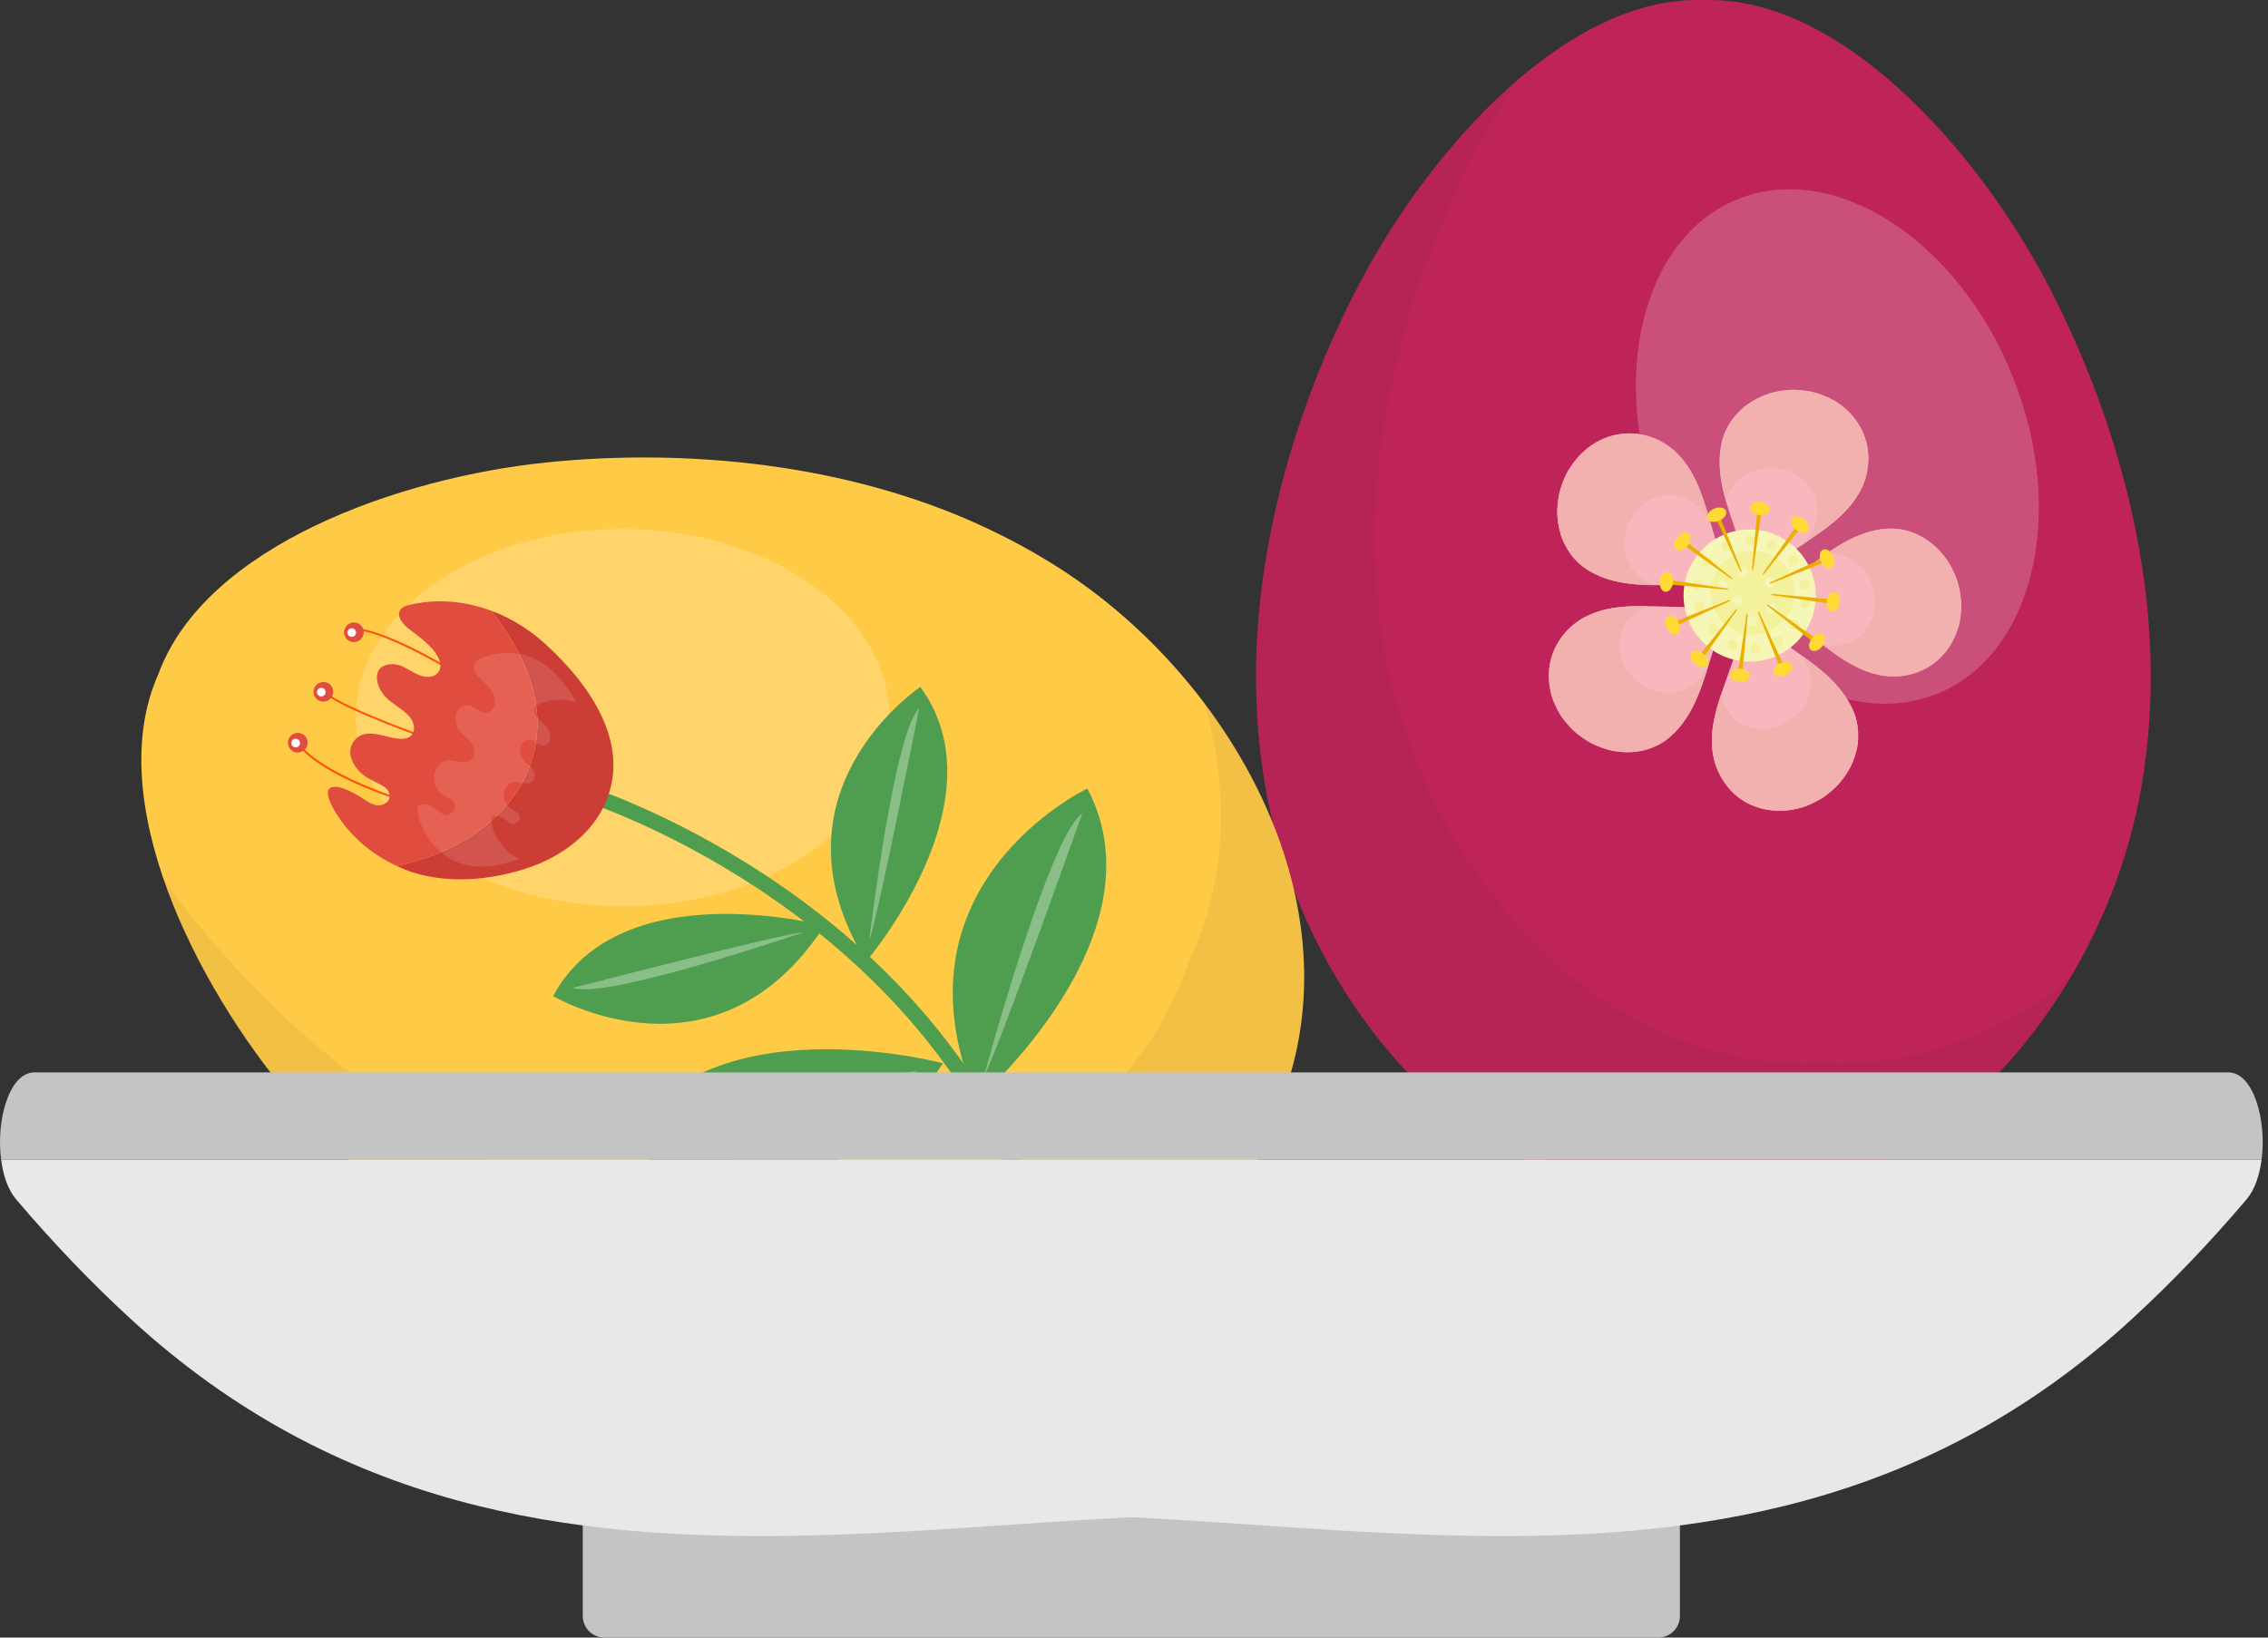 <svg width="54" height="39" viewBox="0 0 54 39" fill="none" xmlns="http://www.w3.org/2000/svg">
<rect x="0" y="0" width="54" height="39" fill="#333333" stroke="none"/>
<path d="M32.408 6.675C34.046 3.58 37.288 -0.111 40.556 0.003C43.824 -0.111 47.066 3.58 48.704 6.675C50.303 9.695 51.338 13.317 51.196 16.746C51.153 17.772 51.017 18.8 50.757 19.795C49.572 24.334 45.749 28.778 40.706 28.587C40.656 28.585 40.606 28.581 40.556 28.578C40.506 28.581 40.457 28.585 40.407 28.587C35.363 28.778 31.54 24.334 30.355 19.795C30.095 18.8 29.959 17.772 29.917 16.746C29.774 13.317 30.809 9.695 32.408 6.675Z" fill="#BE235A"/>
<g opacity="0.06">
<path d="M32.408 6.675C33.273 5.041 34.586 3.241 36.113 1.922C35.785 2.417 35.49 2.915 35.235 3.398C33.636 6.418 32.601 10.04 32.744 13.469C32.786 14.495 32.922 15.523 33.182 16.517C34.367 21.057 38.19 25.5 43.234 25.31C43.284 25.308 43.333 25.304 43.383 25.301C43.433 25.304 43.482 25.308 43.532 25.31C45.709 25.392 47.657 24.611 49.264 23.332C47.437 26.381 44.399 28.727 40.706 28.587C40.656 28.585 40.606 28.581 40.556 28.578C40.506 28.581 40.457 28.585 40.407 28.587C35.363 28.778 31.54 24.335 30.355 19.795C30.096 18.8 29.959 17.773 29.917 16.746C29.775 13.317 30.809 9.695 32.408 6.675Z" fill="#1D1D1B"/>
</g>
<g opacity="0.2">
<path d="M39.577 12.31C40.886 15.563 43.814 17.45 46.117 16.525C48.42 15.599 49.226 12.211 47.917 8.958C46.609 5.705 43.681 3.818 41.378 4.743C39.075 5.669 38.269 9.056 39.577 12.31Z" fill="white"/>
</g>
<path d="M6.899 26.113C4.643 23.433 2.437 19.045 3.768 16.06C4.889 12.989 9.528 11.37 13.013 11.013C16.414 10.665 20.16 11.065 23.287 12.483C24.223 12.908 25.125 13.42 25.95 14.034C29.716 16.834 32.402 22.043 30.333 26.645C30.312 26.691 30.29 26.735 30.268 26.78C30.253 26.828 30.238 26.875 30.221 26.922C28.505 31.667 22.95 33.542 18.296 32.937C17.276 32.804 16.272 32.545 15.304 32.199C12.071 31.044 9.1 28.727 6.899 26.113Z" fill="#FFCA46"/>
<g opacity="0.06">
<path d="M6.9 26.113C5.708 24.698 4.532 22.806 3.881 20.897C4.218 21.386 4.569 21.846 4.921 22.264C7.122 24.878 10.092 27.196 13.325 28.35C14.293 28.696 15.297 28.955 16.317 29.088C20.972 29.694 26.527 27.819 28.242 23.073C28.259 23.027 28.274 22.979 28.29 22.932C28.311 22.887 28.334 22.842 28.354 22.797C29.247 20.811 29.253 18.713 28.671 16.744C30.812 19.581 31.849 23.275 30.333 26.645C30.313 26.691 30.29 26.735 30.269 26.78C30.253 26.828 30.238 26.875 30.221 26.922C28.506 31.667 22.951 33.542 18.296 32.937C17.276 32.804 16.272 32.545 15.304 32.199C12.071 31.044 9.101 28.727 6.9 26.113Z" fill="#1D1D1B"/>
</g>
<g opacity="0.2">
<path d="M14.814 21.583C18.323 21.591 21.171 19.587 21.177 17.106C21.182 14.624 18.343 12.607 14.835 12.599C11.327 12.591 8.479 14.595 8.473 17.076C8.467 19.558 11.306 21.575 14.814 21.583Z" fill="white"/>
</g>
<path d="M37.024 16.78C36.971 16.662 36.928 16.539 36.907 16.409C36.884 16.28 36.87 16.151 36.877 16.02C36.895 15.755 36.966 15.497 37.122 15.26C37.186 15.161 37.255 15.074 37.329 14.997C37.407 14.919 37.49 14.851 37.575 14.793C37.746 14.677 37.929 14.597 38.118 14.543C38.498 14.435 38.9 14.427 39.285 14.436C39.596 14.443 39.994 14.458 40.341 14.458C40.52 14.457 40.683 14.452 40.817 14.443C40.928 14.434 41.029 14.426 41.129 14.418C41.161 14.418 41.189 14.418 41.2 14.425C41.209 14.434 41.215 14.443 41.209 14.463C41.206 14.472 41.199 14.485 41.194 14.498C41.189 14.51 41.182 14.524 41.173 14.541C41.163 14.559 41.152 14.578 41.142 14.598C41.131 14.619 41.12 14.64 41.109 14.662C41.058 14.759 41.006 14.876 40.952 15.018C40.898 15.155 40.851 15.305 40.8 15.459C40.571 16.161 40.382 17.016 39.761 17.551C39.677 17.623 39.582 17.689 39.479 17.743C39.377 17.794 39.265 17.836 39.145 17.866C38.902 17.931 38.639 17.928 38.362 17.873C38.228 17.842 38.093 17.794 37.96 17.733C37.825 17.674 37.705 17.59 37.584 17.498C37.462 17.408 37.358 17.296 37.262 17.175C37.215 17.115 37.168 17.054 37.13 16.987C37.091 16.92 37.056 16.851 37.024 16.78Z" fill="#F8B6BD"/>
<path d="M42.548 19.301C42.027 19.351 41.482 19.178 41.133 18.735C40.543 17.99 40.767 17.14 41.016 16.426C41.118 16.132 41.256 15.756 41.364 15.428C41.419 15.261 41.466 15.098 41.501 14.971C41.519 14.907 41.532 14.841 41.544 14.792C41.554 14.749 41.564 14.708 41.574 14.667C41.583 14.631 41.592 14.616 41.6 14.601C41.609 14.59 41.622 14.599 41.637 14.606C41.669 14.631 41.717 14.686 41.794 14.764C41.836 14.804 41.879 14.845 41.923 14.887C41.973 14.931 42.024 14.973 42.083 15.021C42.201 15.117 42.328 15.206 42.458 15.3C42.612 15.41 42.769 15.521 42.928 15.633C43.086 15.747 43.246 15.867 43.398 15.996C43.7 16.255 43.968 16.558 44.129 16.937C44.216 17.142 44.253 17.37 44.239 17.619C44.234 17.745 44.206 17.865 44.168 17.991C44.128 18.116 44.077 18.245 44.005 18.361C43.933 18.479 43.849 18.597 43.749 18.703C43.648 18.807 43.533 18.904 43.409 18.991C43.282 19.072 43.144 19.14 43 19.197C42.856 19.252 42.702 19.281 42.548 19.301Z" fill="#F8B6BD"/>
<path d="M46.655 14.827C46.541 15.332 46.209 15.795 45.681 15.997C45.575 16.041 45.465 16.07 45.356 16.087C45.248 16.105 45.143 16.111 45.04 16.108C44.835 16.103 44.641 16.061 44.453 15.992C44.079 15.855 43.75 15.626 43.446 15.393C43.203 15.208 42.884 14.958 42.603 14.755C42.467 14.654 42.32 14.558 42.21 14.488C42.157 14.453 42.097 14.419 42.053 14.392C42.008 14.365 41.976 14.345 41.944 14.325C41.82 14.243 41.916 14.236 42.105 14.139C42.154 14.115 42.202 14.089 42.261 14.056C42.291 14.039 42.321 14.021 42.351 14.004C42.38 13.985 42.41 13.966 42.44 13.947C42.501 13.907 42.565 13.863 42.631 13.817C42.695 13.77 42.759 13.723 42.822 13.678C42.974 13.564 43.129 13.449 43.285 13.333C43.442 13.217 43.604 13.102 43.774 12.998C44.111 12.791 44.489 12.627 44.893 12.593C45.111 12.575 45.348 12.605 45.578 12.698C45.801 12.792 46.032 12.942 46.211 13.153C46.303 13.258 46.391 13.374 46.457 13.504C46.523 13.633 46.588 13.771 46.625 13.917C46.662 14.063 46.688 14.215 46.696 14.369C46.698 14.521 46.684 14.676 46.655 14.827Z" fill="#F8B6BD"/>
<path d="M43.667 9.538C44.121 9.801 44.45 10.272 44.482 10.827C44.492 11.064 44.456 11.279 44.389 11.471C44.32 11.664 44.214 11.84 44.093 11.995C43.849 12.306 43.529 12.549 43.213 12.767C43.086 12.854 42.941 12.953 42.791 13.056C42.643 13.157 42.485 13.267 42.344 13.369C42.276 13.42 42.209 13.47 42.144 13.518C42.079 13.569 42.019 13.617 41.967 13.66C41.915 13.702 41.87 13.739 41.829 13.777C41.788 13.814 41.758 13.838 41.732 13.86C41.701 13.887 41.685 13.894 41.671 13.898C41.657 13.904 41.65 13.892 41.645 13.872C41.637 13.857 41.633 13.829 41.629 13.788C41.622 13.745 41.615 13.701 41.608 13.655C41.6 13.597 41.588 13.546 41.574 13.48C41.56 13.418 41.542 13.341 41.523 13.275C41.486 13.138 41.435 12.975 41.386 12.828C41.273 12.479 41.128 12.095 41.036 11.712C40.943 11.325 40.904 10.919 40.998 10.525C41.049 10.313 41.151 10.09 41.311 9.908C41.39 9.815 41.483 9.726 41.589 9.645C41.694 9.567 41.811 9.503 41.938 9.446C42.002 9.418 42.068 9.391 42.135 9.369C42.203 9.35 42.273 9.334 42.344 9.32C42.487 9.296 42.637 9.275 42.787 9.287C42.937 9.297 43.091 9.314 43.239 9.358C43.386 9.404 43.531 9.462 43.667 9.538Z" fill="#F8B6BD"/>
<path d="M37.715 10.746C38.099 10.393 38.652 10.231 39.189 10.373C39.644 10.492 39.96 10.774 40.18 11.1C40.401 11.427 40.533 11.805 40.645 12.175C40.689 12.323 40.739 12.492 40.791 12.666C40.842 12.84 40.894 13.015 40.951 13.186C41.007 13.356 41.057 13.502 41.111 13.634C41.134 13.692 41.156 13.748 41.178 13.801C41.2 13.852 41.217 13.893 41.226 13.922C41.279 14.058 41.204 14.008 40.992 13.976C40.964 13.971 40.935 13.966 40.906 13.962C40.877 13.958 40.847 13.955 40.816 13.951C40.753 13.945 40.678 13.937 40.605 13.934C40.463 13.928 40.297 13.927 40.138 13.928C39.401 13.932 38.524 14.012 37.828 13.589C37.639 13.475 37.461 13.312 37.335 13.103C37.271 12.999 37.214 12.883 37.17 12.758C37.131 12.634 37.103 12.501 37.088 12.362C37.07 12.221 37.078 12.08 37.096 11.934C37.105 11.862 37.118 11.788 37.135 11.715C37.154 11.643 37.177 11.572 37.204 11.502C37.257 11.36 37.323 11.22 37.413 11.095C37.501 10.969 37.596 10.845 37.715 10.746Z" fill="#F8B6BD"/>
<path d="M41.822 13.768C41.862 13.738 41.904 13.707 41.946 13.676C41.949 13.674 41.952 13.671 41.955 13.669C41.908 13.708 41.867 13.742 41.829 13.777C41.788 13.814 41.758 13.837 41.732 13.86C41.701 13.887 41.685 13.894 41.671 13.898C41.667 13.899 41.664 13.899 41.661 13.898C41.677 13.885 41.694 13.871 41.712 13.856C41.745 13.829 41.782 13.799 41.822 13.768Z" fill="#F2B1AF"/>
<path d="M41.083 14.698C41.117 14.61 41.149 14.537 41.18 14.477C41.187 14.464 41.194 14.45 41.2 14.438C41.202 14.435 41.203 14.432 41.205 14.43C41.211 14.438 41.214 14.447 41.209 14.462C41.206 14.472 41.199 14.485 41.194 14.498C41.189 14.509 41.182 14.524 41.173 14.54C41.163 14.559 41.152 14.578 41.142 14.597C41.131 14.618 41.12 14.64 41.109 14.661C41.093 14.693 41.076 14.728 41.059 14.764C41.067 14.742 41.074 14.719 41.083 14.698Z" fill="#F2B1AF"/>
<path d="M41.178 13.802C41.2 13.852 41.217 13.893 41.226 13.922C41.238 13.953 41.243 13.974 41.241 13.988C41.236 13.975 41.23 13.96 41.223 13.944C41.209 13.911 41.196 13.876 41.181 13.84C41.148 13.758 41.117 13.668 41.082 13.562C41.081 13.56 41.081 13.559 41.08 13.557C41.09 13.583 41.1 13.61 41.111 13.635C41.134 13.693 41.156 13.748 41.178 13.802Z" fill="#F2B1AF"/>
<path d="M42.858 13.01C42.92 12.952 42.979 12.89 43.032 12.823C43.107 12.727 43.172 12.617 43.215 12.498C43.257 12.379 43.279 12.245 43.273 12.098C43.253 11.754 43.049 11.462 42.767 11.299C42.683 11.252 42.593 11.215 42.502 11.187C42.41 11.16 42.314 11.149 42.221 11.143C42.128 11.136 42.035 11.148 41.947 11.164C41.902 11.172 41.859 11.182 41.817 11.194C41.775 11.207 41.734 11.224 41.694 11.241C41.616 11.277 41.543 11.317 41.478 11.365C41.413 11.415 41.355 11.47 41.305 11.528C41.206 11.641 41.143 11.78 41.111 11.911C41.108 11.926 41.105 11.942 41.102 11.957C41.079 11.875 41.056 11.794 41.036 11.712C40.944 11.325 40.904 10.919 40.998 10.525C41.049 10.313 41.152 10.09 41.311 9.908C41.391 9.815 41.484 9.726 41.589 9.645C41.694 9.567 41.811 9.503 41.938 9.446C42.002 9.418 42.068 9.391 42.136 9.369C42.203 9.35 42.273 9.334 42.344 9.32C42.487 9.296 42.637 9.275 42.787 9.287C42.937 9.297 43.091 9.314 43.239 9.358C43.386 9.404 43.531 9.462 43.667 9.538C44.121 9.801 44.45 10.272 44.482 10.827C44.492 11.064 44.456 11.279 44.389 11.471C44.32 11.664 44.214 11.84 44.093 11.995C43.849 12.306 43.529 12.549 43.213 12.767C43.105 12.841 42.983 12.924 42.858 13.01Z" fill="#F2B1AF"/>
<path d="M41.195 17.004C41.411 17.279 41.75 17.386 42.073 17.355C42.168 17.343 42.264 17.325 42.353 17.291C42.443 17.256 42.528 17.214 42.607 17.163C42.684 17.109 42.755 17.049 42.818 16.985C42.88 16.919 42.932 16.845 42.977 16.772C43.022 16.7 43.053 16.62 43.078 16.543C43.101 16.464 43.119 16.39 43.122 16.312C43.131 16.157 43.108 16.016 43.053 15.889C43.009 15.785 42.952 15.691 42.886 15.604C42.9 15.614 42.913 15.623 42.928 15.633C43.086 15.747 43.246 15.866 43.398 15.996C43.7 16.255 43.968 16.558 44.129 16.937C44.216 17.142 44.253 17.369 44.239 17.619C44.234 17.745 44.206 17.864 44.168 17.991C44.128 18.115 44.077 18.245 44.005 18.361C43.933 18.479 43.849 18.597 43.749 18.703C43.648 18.807 43.533 18.904 43.409 18.991C43.282 19.072 43.144 19.14 43 19.197C42.856 19.251 42.702 19.281 42.548 19.3C42.027 19.351 41.482 19.177 41.133 18.735C40.571 18.025 40.747 17.221 40.98 16.53C41.009 16.691 41.074 16.852 41.195 17.004Z" fill="#F2B1AF"/>
<path d="M38.118 14.543C38.48 14.44 38.861 14.428 39.23 14.435C39.146 14.466 39.065 14.506 38.987 14.559C38.934 14.595 38.883 14.637 38.835 14.685C38.789 14.733 38.746 14.787 38.706 14.849C38.61 14.996 38.566 15.156 38.554 15.32C38.55 15.401 38.559 15.481 38.573 15.561C38.586 15.642 38.613 15.718 38.646 15.792C38.665 15.836 38.687 15.879 38.711 15.92C38.735 15.961 38.764 15.999 38.793 16.037C38.853 16.111 38.917 16.181 38.993 16.237C39.068 16.294 39.143 16.346 39.226 16.383C39.309 16.421 39.393 16.45 39.476 16.47C39.648 16.504 39.811 16.506 39.961 16.465C40.036 16.447 40.105 16.421 40.169 16.389C40.232 16.356 40.291 16.314 40.343 16.27C40.495 16.139 40.605 15.977 40.692 15.803C40.5 16.424 40.284 17.101 39.761 17.55C39.677 17.623 39.582 17.689 39.478 17.742C39.376 17.794 39.265 17.836 39.145 17.866C38.902 17.93 38.639 17.928 38.362 17.873C38.228 17.841 38.093 17.794 37.96 17.733C37.825 17.674 37.704 17.59 37.584 17.498C37.462 17.408 37.358 17.295 37.262 17.175C37.215 17.115 37.168 17.054 37.129 16.987C37.091 16.92 37.056 16.851 37.024 16.78C36.971 16.662 36.928 16.538 36.907 16.409C36.884 16.28 36.87 16.15 36.877 16.019C36.895 15.755 36.966 15.497 37.122 15.26C37.186 15.161 37.255 15.074 37.329 14.997C37.407 14.919 37.49 14.851 37.575 14.793C37.746 14.677 37.929 14.597 38.118 14.543Z" fill="#F2B1AF"/>
<path d="M37.715 10.746C38.099 10.393 38.651 10.231 39.189 10.373C39.643 10.492 39.96 10.774 40.18 11.1C40.401 11.427 40.533 11.805 40.644 12.175C40.678 12.29 40.716 12.418 40.756 12.551C40.713 12.453 40.664 12.357 40.604 12.267C40.467 12.065 40.27 11.89 39.989 11.816C39.655 11.729 39.312 11.829 39.074 12.048C39 12.11 38.941 12.187 38.886 12.264C38.831 12.342 38.79 12.429 38.757 12.517C38.74 12.561 38.726 12.605 38.714 12.649C38.704 12.695 38.696 12.74 38.69 12.785C38.679 12.876 38.674 12.963 38.685 13.051C38.694 13.137 38.711 13.22 38.736 13.296C38.763 13.374 38.798 13.446 38.838 13.511C38.916 13.64 39.026 13.741 39.144 13.812C39.232 13.866 39.325 13.906 39.421 13.936C38.874 13.933 38.307 13.881 37.827 13.589C37.638 13.475 37.461 13.312 37.335 13.103C37.27 12.999 37.213 12.883 37.169 12.758C37.13 12.634 37.102 12.502 37.087 12.362C37.069 12.221 37.078 12.08 37.096 11.934C37.105 11.862 37.118 11.788 37.134 11.715C37.153 11.644 37.176 11.572 37.203 11.502C37.257 11.36 37.322 11.22 37.412 11.095C37.5 10.969 37.596 10.845 37.715 10.746Z" fill="#F2B1AF"/>
<path d="M45.356 16.087C45.248 16.105 45.143 16.111 45.04 16.109C44.835 16.104 44.641 16.061 44.453 15.992C44.079 15.855 43.75 15.626 43.446 15.393C43.423 15.376 43.399 15.358 43.376 15.34C43.455 15.36 43.535 15.373 43.619 15.375C43.683 15.377 43.748 15.373 43.815 15.362C43.883 15.351 43.951 15.333 44.017 15.306C44.344 15.181 44.55 14.894 44.621 14.58C44.639 14.486 44.648 14.39 44.647 14.296C44.642 14.2 44.625 14.106 44.602 14.015C44.58 13.925 44.539 13.839 44.498 13.759C44.457 13.679 44.403 13.606 44.346 13.541C44.234 13.411 44.091 13.317 43.953 13.259C43.81 13.202 43.663 13.183 43.528 13.194C43.508 13.195 43.489 13.198 43.469 13.201C43.568 13.131 43.669 13.062 43.774 12.998C44.111 12.791 44.489 12.627 44.893 12.593C45.111 12.575 45.348 12.605 45.578 12.698C45.801 12.792 46.032 12.942 46.211 13.153C46.303 13.258 46.391 13.374 46.457 13.504C46.523 13.633 46.588 13.771 46.625 13.917C46.662 14.063 46.688 14.215 46.696 14.369C46.698 14.521 46.685 14.676 46.655 14.827C46.541 15.332 46.209 15.795 45.681 15.997C45.575 16.041 45.465 16.07 45.356 16.087Z" fill="#F2B1AF"/>
<path d="M40.563 13.053C39.94 13.658 39.924 14.654 40.53 15.278C41.135 15.902 42.132 15.917 42.756 15.312C43.38 14.707 43.395 13.71 42.789 13.087C42.184 12.463 41.188 12.448 40.563 13.053Z" fill="#F6F6B6"/>
<path d="M41.033 13.397C40.637 13.781 40.628 14.414 41.012 14.809C41.397 15.206 42.029 15.215 42.425 14.831C42.822 14.447 42.831 13.814 42.447 13.418C42.062 13.022 41.43 13.012 41.033 13.397Z" fill="#F3F19C"/>
<path d="M42.622 14.787C42.575 14.833 42.573 14.909 42.619 14.956C42.665 15.003 42.74 15.004 42.788 14.958C42.835 14.913 42.836 14.837 42.79 14.79C42.744 14.743 42.669 14.742 42.622 14.787Z" fill="#F3F19C"/>
<path d="M42.901 14.281C42.854 14.327 42.853 14.402 42.899 14.45C42.945 14.497 43.02 14.498 43.067 14.452C43.115 14.406 43.116 14.331 43.07 14.284C43.024 14.236 42.949 14.235 42.901 14.281Z" fill="#F3F19C"/>
<path d="M42.249 15.197C42.202 15.243 42.201 15.318 42.247 15.366C42.292 15.413 42.368 15.414 42.415 15.368C42.462 15.322 42.463 15.247 42.418 15.2C42.372 15.152 42.296 15.151 42.249 15.197Z" fill="#F3F19C"/>
<path d="M41.708 15.362C41.66 15.408 41.659 15.483 41.705 15.53C41.751 15.577 41.826 15.578 41.873 15.533C41.921 15.487 41.922 15.412 41.876 15.364C41.83 15.317 41.755 15.316 41.708 15.362Z" fill="#F3F19C"/>
<path d="M41.169 15.265C41.121 15.311 41.12 15.387 41.166 15.434C41.212 15.481 41.287 15.482 41.334 15.437C41.382 15.391 41.383 15.315 41.337 15.268C41.291 15.221 41.216 15.22 41.169 15.265Z" fill="#F3F19C"/>
<path d="M40.707 14.881C40.66 14.927 40.658 15.002 40.704 15.049C40.75 15.096 40.825 15.098 40.873 15.052C40.92 15.006 40.921 14.931 40.875 14.883C40.829 14.836 40.754 14.835 40.707 14.881Z" fill="#F3F19C"/>
<path d="M40.375 14.368C40.328 14.414 40.327 14.489 40.373 14.536C40.418 14.584 40.494 14.585 40.541 14.539C40.588 14.493 40.589 14.418 40.544 14.371C40.498 14.323 40.422 14.322 40.375 14.368Z" fill="#F3F19C"/>
<path d="M40.325 13.838C40.278 13.884 40.277 13.959 40.323 14.007C40.369 14.054 40.444 14.055 40.491 14.009C40.538 13.963 40.539 13.888 40.494 13.841C40.448 13.794 40.373 13.793 40.325 13.838Z" fill="#F3F19C"/>
<path d="M40.567 13.293C40.52 13.339 40.519 13.414 40.565 13.461C40.61 13.508 40.686 13.51 40.733 13.464C40.78 13.418 40.781 13.343 40.735 13.295C40.69 13.248 40.614 13.247 40.567 13.293Z" fill="#F3F19C"/>
<path d="M41.029 12.922C40.982 12.968 40.981 13.043 41.027 13.091C41.073 13.138 41.148 13.139 41.195 13.093C41.242 13.047 41.244 12.972 41.198 12.925C41.152 12.878 41.077 12.877 41.029 12.922Z" fill="#F3F19C"/>
<path d="M41.58 12.788C41.532 12.834 41.531 12.909 41.577 12.956C41.623 13.004 41.698 13.005 41.746 12.959C41.793 12.913 41.794 12.838 41.748 12.791C41.702 12.743 41.627 12.742 41.58 12.788Z" fill="#F3F19C"/>
<path d="M42.108 12.897C42.06 12.943 42.059 13.018 42.105 13.066C42.151 13.113 42.226 13.114 42.273 13.068C42.321 13.023 42.322 12.947 42.276 12.9C42.23 12.853 42.155 12.852 42.108 12.897Z" fill="#F3F19C"/>
<path d="M42.618 13.252C42.571 13.298 42.57 13.373 42.616 13.421C42.661 13.468 42.737 13.469 42.784 13.423C42.831 13.377 42.833 13.302 42.787 13.255C42.741 13.208 42.666 13.207 42.618 13.252Z" fill="#F3F19C"/>
<path d="M42.068 13.786C42.021 13.831 42.02 13.907 42.065 13.954C42.111 14.001 42.187 14.002 42.234 13.957C42.281 13.911 42.282 13.835 42.236 13.788C42.191 13.741 42.115 13.74 42.068 13.786Z" fill="#F6F6B6"/>
<path d="M42.093 14.414C42.046 14.459 42.045 14.535 42.09 14.582C42.136 14.629 42.212 14.63 42.259 14.584C42.306 14.539 42.307 14.463 42.261 14.416C42.215 14.369 42.14 14.368 42.093 14.414Z" fill="#F6F6B6"/>
<path d="M41.29 14.209C41.242 14.255 41.241 14.33 41.287 14.377C41.333 14.424 41.408 14.425 41.456 14.38C41.503 14.334 41.504 14.259 41.458 14.211C41.412 14.164 41.337 14.163 41.29 14.209Z" fill="#F6F6B6"/>
<path d="M40.947 13.856C40.9 13.902 40.899 13.977 40.945 14.025C40.991 14.072 41.066 14.073 41.113 14.027C41.16 13.981 41.162 13.906 41.116 13.859C41.07 13.812 40.995 13.811 40.947 13.856Z" fill="#F6F6B6"/>
<path d="M41.406 13.535C41.359 13.58 41.358 13.656 41.403 13.703C41.449 13.75 41.525 13.751 41.572 13.706C41.619 13.66 41.62 13.584 41.574 13.537C41.529 13.49 41.453 13.489 41.406 13.535Z" fill="#F6F6B6"/>
<path d="M41.63 14.696C41.583 14.742 41.582 14.817 41.627 14.864C41.673 14.912 41.749 14.913 41.796 14.867C41.843 14.821 41.844 14.746 41.798 14.699C41.753 14.652 41.677 14.65 41.63 14.696Z" fill="#F6F6B6"/>
<path d="M42.886 13.842C42.839 13.888 42.838 13.963 42.884 14.011C42.93 14.058 43.005 14.059 43.052 14.013C43.099 13.967 43.101 13.892 43.055 13.845C43.009 13.797 42.934 13.796 42.886 13.842Z" fill="#F3F19C"/>
<path d="M41.187 14.298C41.184 14.291 41.168 14.291 41.149 14.298L39.787 14.838C39.769 14.845 39.762 14.875 39.775 14.904C39.788 14.932 39.813 14.948 39.831 14.94L41.161 14.326C41.179 14.317 41.191 14.305 41.187 14.298Z" fill="#ECAE00"/>
<path d="M39.93 15.096C39.968 15.074 39.987 15.032 39.993 14.983C40 14.933 39.992 14.876 39.966 14.822C39.922 14.711 39.824 14.637 39.742 14.659C39.657 14.682 39.625 14.811 39.679 14.945C39.708 15.009 39.752 15.06 39.798 15.087C39.844 15.114 39.893 15.117 39.93 15.096Z" fill="#FFDA34"/>
<path d="M41.354 14.508C41.348 14.504 41.333 14.513 41.32 14.528L40.41 15.675C40.397 15.691 40.407 15.719 40.432 15.737C40.457 15.756 40.487 15.758 40.498 15.742L41.345 14.546C41.356 14.53 41.36 14.513 41.354 14.508Z" fill="#ECAE00"/>
<path d="M40.662 15.827C40.705 15.749 40.651 15.645 40.557 15.57C40.508 15.535 40.455 15.514 40.407 15.507C40.358 15.501 40.312 15.511 40.282 15.542C40.252 15.573 40.245 15.62 40.26 15.672C40.274 15.724 40.312 15.779 40.37 15.821C40.483 15.909 40.621 15.9 40.662 15.827Z" fill="#FFDA34"/>
<path d="M41.601 14.607C41.593 14.605 41.585 14.62 41.582 14.64L41.37 16.089C41.367 16.109 41.389 16.129 41.42 16.133C41.451 16.138 41.477 16.123 41.479 16.103L41.611 14.645C41.613 14.625 41.608 14.609 41.601 14.607Z" fill="#ECAE00"/>
<path d="M41.663 16.096C41.661 16.008 41.563 15.938 41.444 15.926C41.384 15.917 41.328 15.926 41.282 15.947C41.236 15.965 41.202 15.996 41.191 16.038C41.181 16.081 41.199 16.125 41.237 16.163C41.276 16.199 41.337 16.227 41.407 16.236C41.55 16.252 41.664 16.181 41.663 16.096Z" fill="#FFDA34"/>
<path d="M41.865 14.57C41.859 14.573 41.858 14.589 41.866 14.608L42.406 15.97C42.413 15.988 42.443 15.995 42.471 15.982C42.499 15.969 42.515 15.944 42.507 15.926L41.893 14.596C41.885 14.578 41.872 14.566 41.865 14.57Z" fill="#ECAE00"/>
<path d="M42.663 15.827C42.641 15.789 42.6 15.77 42.55 15.764C42.501 15.757 42.444 15.765 42.389 15.79C42.278 15.835 42.204 15.933 42.226 16.014C42.249 16.1 42.379 16.132 42.512 16.078C42.577 16.048 42.627 16.004 42.654 15.959C42.682 15.913 42.685 15.864 42.663 15.827Z" fill="#FFDA34"/>
<path d="M42.076 14.404C42.071 14.41 42.08 14.425 42.096 14.438L43.244 15.348C43.259 15.36 43.287 15.35 43.306 15.325C43.324 15.301 43.326 15.271 43.31 15.26L42.114 14.413C42.098 14.402 42.08 14.398 42.076 14.404Z" fill="#ECAE00"/>
<path d="M43.395 15.096C43.317 15.053 43.212 15.107 43.138 15.2C43.103 15.249 43.081 15.302 43.075 15.35C43.069 15.399 43.079 15.445 43.11 15.475C43.141 15.505 43.188 15.512 43.24 15.497C43.292 15.483 43.347 15.445 43.389 15.388C43.477 15.275 43.468 15.136 43.395 15.096Z" fill="#FFDA34"/>
<path d="M42.175 14.157C42.173 14.165 42.188 14.173 42.208 14.176L43.657 14.388C43.677 14.391 43.697 14.368 43.701 14.338C43.706 14.307 43.691 14.28 43.672 14.279L42.212 14.146C42.193 14.145 42.177 14.15 42.175 14.157Z" fill="#ECAE00"/>
<path d="M43.664 14.095C43.576 14.097 43.506 14.195 43.494 14.313C43.485 14.373 43.494 14.43 43.515 14.476C43.533 14.521 43.564 14.556 43.606 14.566C43.648 14.576 43.693 14.559 43.732 14.52C43.767 14.481 43.795 14.421 43.804 14.35C43.82 14.208 43.749 14.093 43.664 14.095Z" fill="#FFDA34"/>
<path d="M42.138 13.893C42.141 13.899 42.157 13.9 42.176 13.893L43.538 13.353C43.556 13.345 43.563 13.316 43.55 13.287C43.537 13.259 43.512 13.243 43.494 13.251L42.163 13.865C42.146 13.874 42.134 13.886 42.138 13.893Z" fill="#ECAE00"/>
<path d="M43.395 13.095C43.357 13.117 43.338 13.159 43.331 13.208C43.325 13.258 43.333 13.315 43.358 13.369C43.403 13.48 43.501 13.554 43.582 13.532C43.668 13.509 43.7 13.38 43.646 13.246C43.616 13.182 43.572 13.131 43.527 13.104C43.481 13.077 43.431 13.074 43.395 13.095Z" fill="#FFDA34"/>
<path d="M41.971 13.683C41.977 13.688 41.993 13.679 42.005 13.663L42.916 12.516C42.928 12.5 42.918 12.472 42.893 12.454C42.868 12.435 42.839 12.433 42.827 12.45L41.981 13.645C41.969 13.661 41.965 13.678 41.971 13.683Z" fill="#ECAE00"/>
<path d="M42.663 12.364C42.62 12.442 42.674 12.546 42.768 12.62C42.817 12.656 42.87 12.677 42.918 12.684C42.967 12.69 43.013 12.68 43.043 12.648C43.073 12.617 43.08 12.57 43.065 12.519C43.051 12.466 43.013 12.412 42.956 12.37C42.842 12.281 42.703 12.29 42.663 12.364Z" fill="#FFDA34"/>
<path d="M41.725 13.584C41.732 13.585 41.741 13.57 41.744 13.55L41.956 12.101C41.959 12.082 41.936 12.062 41.906 12.058C41.875 12.053 41.848 12.068 41.846 12.087L41.714 13.546C41.712 13.566 41.717 13.581 41.725 13.584Z" fill="#ECAE00"/>
<path d="M41.663 12.095C41.664 12.182 41.763 12.252 41.881 12.265C41.941 12.274 41.998 12.265 42.044 12.244C42.089 12.226 42.124 12.194 42.134 12.152C42.144 12.11 42.127 12.065 42.088 12.027C42.049 11.992 41.988 11.964 41.918 11.954C41.775 11.939 41.661 12.009 41.663 12.095Z" fill="#FFDA34"/>
<path d="M41.46 13.62C41.466 13.617 41.467 13.601 41.459 13.582L40.919 12.221C40.912 12.203 40.882 12.195 40.854 12.208C40.826 12.221 40.81 12.246 40.818 12.264L41.432 13.594C41.441 13.612 41.453 13.624 41.46 13.62Z" fill="#ECAE00"/>
<path d="M40.661 12.364C40.684 12.402 40.725 12.421 40.774 12.427C40.824 12.434 40.881 12.426 40.936 12.4C41.047 12.356 41.121 12.258 41.099 12.177C41.076 12.091 40.946 12.059 40.812 12.113C40.748 12.143 40.697 12.187 40.67 12.232C40.643 12.278 40.64 12.327 40.661 12.364Z" fill="#FFDA34"/>
<path d="M41.249 13.787C41.254 13.781 41.245 13.766 41.229 13.753L40.081 12.843C40.066 12.831 40.038 12.841 40.019 12.866C40.001 12.89 39.999 12.92 40.015 12.931L41.211 13.778C41.227 13.789 41.245 13.793 41.249 13.787Z" fill="#ECAE00"/>
<path d="M39.93 13.095C40.008 13.138 40.112 13.084 40.187 12.991C40.222 12.941 40.243 12.889 40.25 12.84C40.256 12.791 40.246 12.745 40.215 12.715C40.184 12.685 40.137 12.678 40.085 12.693C40.033 12.707 39.978 12.745 39.936 12.803C39.847 12.916 39.856 13.055 39.93 13.095Z" fill="#FFDA34"/>
<path d="M41.15 14.033C41.152 14.026 41.137 14.017 41.117 14.014L39.667 13.802C39.648 13.799 39.628 13.822 39.624 13.852C39.619 13.883 39.634 13.909 39.653 13.911L41.113 14.044C41.132 14.046 41.148 14.04 41.15 14.033Z" fill="#ECAE00"/>
<path d="M39.661 14.095C39.749 14.094 39.819 13.995 39.832 13.877C39.84 13.817 39.831 13.761 39.811 13.715C39.792 13.669 39.761 13.635 39.719 13.624C39.677 13.614 39.632 13.631 39.594 13.67C39.558 13.709 39.531 13.77 39.521 13.84C39.505 13.983 39.576 14.097 39.661 14.095Z" fill="#FFDA34"/>
<path d="M10.708 15.966L10.732 15.927C10.653 15.878 8.785 14.753 8.243 14.999L8.262 15.041C8.783 14.806 10.689 15.955 10.708 15.966Z" fill="#FF5209"/>
<path d="M9.905 17.507L9.921 17.464C9.213 17.207 7.845 16.663 7.731 16.439L7.689 16.46C7.841 16.756 9.821 17.477 9.905 17.507Z" fill="#FF5209"/>
<path d="M9.294 18.986L9.309 18.942C9.291 18.936 7.545 18.346 7.111 17.675L7.072 17.7C7.515 18.385 9.222 18.962 9.294 18.986Z" fill="#FF5209"/>
<path d="M24.551 28.281C21.671 21.148 14.052 18.741 13.975 18.717L13.866 19.068C13.941 19.091 21.397 21.451 24.21 28.419L24.551 28.281Z" fill="#4F9E4F"/>
<path d="M19.631 22.047C19.631 22.047 14.77 20.749 13.169 23.722C13.169 23.722 17.037 26.018 19.631 22.047Z" fill="#4F9E4F"/>
<g opacity="0.33">
<path d="M19.13 22.203C19.13 22.203 14.407 23.821 13.64 23.526C13.64 23.526 18.729 22.208 19.13 22.203Z" fill="white"/>
</g>
<path d="M22.452 25.322C22.452 25.322 16.707 23.788 14.815 27.301C14.815 27.301 19.387 30.015 22.452 25.322Z" fill="#4F9E4F"/>
<g opacity="0.33">
<path d="M21.86 25.505C21.86 25.505 16.279 27.418 15.373 27.069C15.373 27.069 21.386 25.511 21.86 25.505Z" fill="white"/>
</g>
<path d="M20.621 22.899C20.621 22.899 23.904 19.073 21.912 16.36C21.912 16.36 18.157 18.865 20.621 22.899Z" fill="#4F9E4F"/>
<g opacity="0.33">
<path d="M20.698 22.381C20.698 22.381 21.285 17.434 21.885 16.869C21.885 16.869 20.868 22.018 20.698 22.381Z" fill="white"/>
</g>
<path d="M23.252 26.206C23.252 26.206 27.749 22.295 25.889 18.779C25.889 18.779 21.069 21.063 23.252 26.206Z" fill="#4F9E4F"/>
<g opacity="0.33">
<path d="M23.431 25.613C23.431 25.613 24.971 19.927 25.769 19.369C25.769 19.369 23.692 25.217 23.431 25.613Z" fill="white"/>
</g>
<path d="M10.261 20.388C11.158 20.063 12.035 19.436 12.474 18.562C13.195 17.125 12.601 15.691 11.691 14.543C12.06 14.679 12.408 14.876 12.724 15.119C12.809 15.185 12.891 15.254 12.971 15.326C14.014 16.27 15.105 17.752 14.359 19.238C14.023 19.907 13.352 20.387 12.665 20.636C11.73 20.974 10.576 21.076 9.649 20.712C9.581 20.685 9.514 20.655 9.448 20.624C9.728 20.561 10.001 20.482 10.261 20.388Z" fill="#CC3D36"/>
<path d="M12.473 18.562C12.035 19.436 11.157 20.063 10.261 20.388C10.001 20.482 9.728 20.561 9.448 20.624C8.835 20.34 8.309 19.892 7.963 19.302C7.869 19.141 7.648 18.719 7.994 18.739C8.169 18.75 8.346 18.85 8.498 18.93C8.638 19.004 8.765 19.118 8.917 19.167C9.099 19.226 9.355 19.081 9.258 18.866C9.225 18.791 9.157 18.739 9.086 18.7C8.926 18.613 8.758 18.549 8.618 18.429C8.419 18.258 8.236 17.936 8.409 17.678C8.69 17.257 9.203 17.608 9.577 17.596C9.92 17.584 9.923 17.247 9.729 17.043C9.569 16.875 9.357 16.773 9.194 16.613C8.943 16.368 8.815 15.841 9.323 15.818C9.675 15.801 9.921 16.188 10.279 16.11C10.442 16.075 10.526 15.908 10.474 15.756C10.356 15.409 9.985 15.178 9.715 14.962C9.488 14.78 9.364 14.493 9.746 14.405C10.41 14.251 11.078 14.315 11.69 14.543C12.6 15.691 13.195 17.125 12.473 18.562Z" fill="#E04C3D"/>
<path d="M8.343 15.277C8.464 15.322 8.6 15.261 8.646 15.14C8.692 15.019 8.631 14.884 8.51 14.839C8.389 14.793 8.254 14.855 8.208 14.976C8.162 15.097 8.222 15.232 8.343 15.277Z" fill="#E04C3D"/>
<path d="M8.339 15.162C8.392 15.182 8.451 15.155 8.471 15.102C8.491 15.049 8.465 14.99 8.412 14.97C8.359 14.95 8.299 14.977 8.279 15.03C8.259 15.083 8.286 15.142 8.339 15.162Z" fill="white"/>
<path d="M7.617 16.695C7.738 16.74 7.873 16.679 7.919 16.558C7.965 16.437 7.904 16.302 7.783 16.256C7.662 16.211 7.527 16.272 7.481 16.393C7.435 16.514 7.496 16.649 7.617 16.695Z" fill="#E04C3D"/>
<path d="M7.613 16.58C7.666 16.6 7.725 16.573 7.745 16.52C7.765 16.467 7.739 16.408 7.686 16.388C7.633 16.368 7.573 16.395 7.553 16.448C7.533 16.501 7.56 16.56 7.613 16.58Z" fill="white"/>
<path d="M7.008 17.907C7.129 17.952 7.264 17.891 7.31 17.77C7.356 17.649 7.295 17.514 7.174 17.469C7.053 17.423 6.918 17.485 6.872 17.605C6.826 17.726 6.887 17.861 7.008 17.907Z" fill="#E04C3D"/>
<path d="M7.003 17.792C7.056 17.812 7.116 17.785 7.136 17.732C7.156 17.679 7.129 17.62 7.076 17.6C7.023 17.58 6.964 17.607 6.944 17.66C6.924 17.713 6.95 17.773 7.003 17.792Z" fill="white"/>
<g opacity="0.12">
<path d="M12.799 17.095C12.912 17.207 13.07 17.323 13.105 17.521C13.12 17.608 13.072 17.711 12.995 17.741C12.825 17.806 12.733 17.592 12.57 17.622C12.334 17.664 12.363 17.968 12.465 18.098C12.531 18.183 12.624 18.232 12.688 18.322C12.766 18.432 12.745 18.631 12.586 18.656C12.413 18.685 12.196 18.507 12.042 18.771C11.947 18.932 12.014 19.112 12.096 19.202C12.154 19.265 12.228 19.293 12.297 19.336C12.327 19.355 12.356 19.382 12.367 19.424C12.399 19.545 12.273 19.646 12.192 19.621C12.125 19.6 12.073 19.54 12.012 19.504C11.946 19.466 11.87 19.417 11.79 19.42C11.631 19.427 11.71 19.664 11.744 19.754C11.87 20.083 12.088 20.317 12.355 20.451C11.862 20.647 11.337 20.713 10.918 20.545C10.516 20.385 10.188 20.058 10.005 19.582C9.96 19.465 9.858 19.156 10.065 19.147C10.17 19.142 10.27 19.206 10.355 19.256C10.435 19.303 10.503 19.382 10.591 19.409C10.696 19.441 10.862 19.31 10.819 19.151C10.805 19.096 10.768 19.061 10.727 19.036C10.638 18.981 10.541 18.944 10.465 18.862C10.358 18.745 10.271 18.509 10.395 18.298C10.596 17.953 10.879 18.186 11.105 18.149C11.313 18.115 11.341 17.855 11.238 17.712C11.155 17.595 11.034 17.531 10.947 17.42C10.814 17.249 10.776 16.853 11.084 16.797C11.298 16.759 11.418 17.039 11.639 16.953C11.74 16.914 11.804 16.779 11.783 16.665C11.738 16.407 11.531 16.256 11.384 16.109C11.26 15.986 11.207 15.774 11.444 15.678C12.104 15.409 12.73 15.572 13.188 16.01C13.234 16.054 13.279 16.102 13.322 16.151C13.467 16.32 13.611 16.517 13.736 16.737C13.466 16.637 13.161 16.636 12.845 16.764C12.664 16.838 12.705 17 12.799 17.095Z" fill="white"/>
</g>
<path d="M14.392 39H39.482C39.767 39 39.998 38.769 39.998 38.484V33.345C39.998 33.06 39.767 32.829 39.482 32.829H14.392C14.106 32.829 13.875 33.06 13.875 33.345V38.484C13.875 38.769 14.106 39 14.392 39Z" fill="#C4C4C4"/>
<path d="M27.177 27.621H26.938L0.027 27.621C-0.099 26.674 0.223 25.54 0.816 25.54L26.76 25.54H26.937H27.114L53.058 25.54C53.651 25.54 53.973 26.674 53.847 27.621L27.417 27.621H27.177Z" fill="#C4C4C4"/>
<path d="M53.489 28.564C52.608 29.602 51.7 30.549 50.772 31.402C45.829 35.95 40.28 36.669 34.914 36.574C32.254 36.527 29.596 36.269 26.937 36.132C24.278 36.269 21.62 36.527 18.96 36.574C13.594 36.669 8.045 35.95 3.102 31.402C2.174 30.549 1.266 29.602 0.385 28.564C0.187 28.331 0.076 27.989 0.027 27.622L26.938 27.621H27.177H27.417L53.847 27.622C53.798 27.989 53.687 28.331 53.489 28.564Z" fill="#E8E8E8"/>
</svg>
